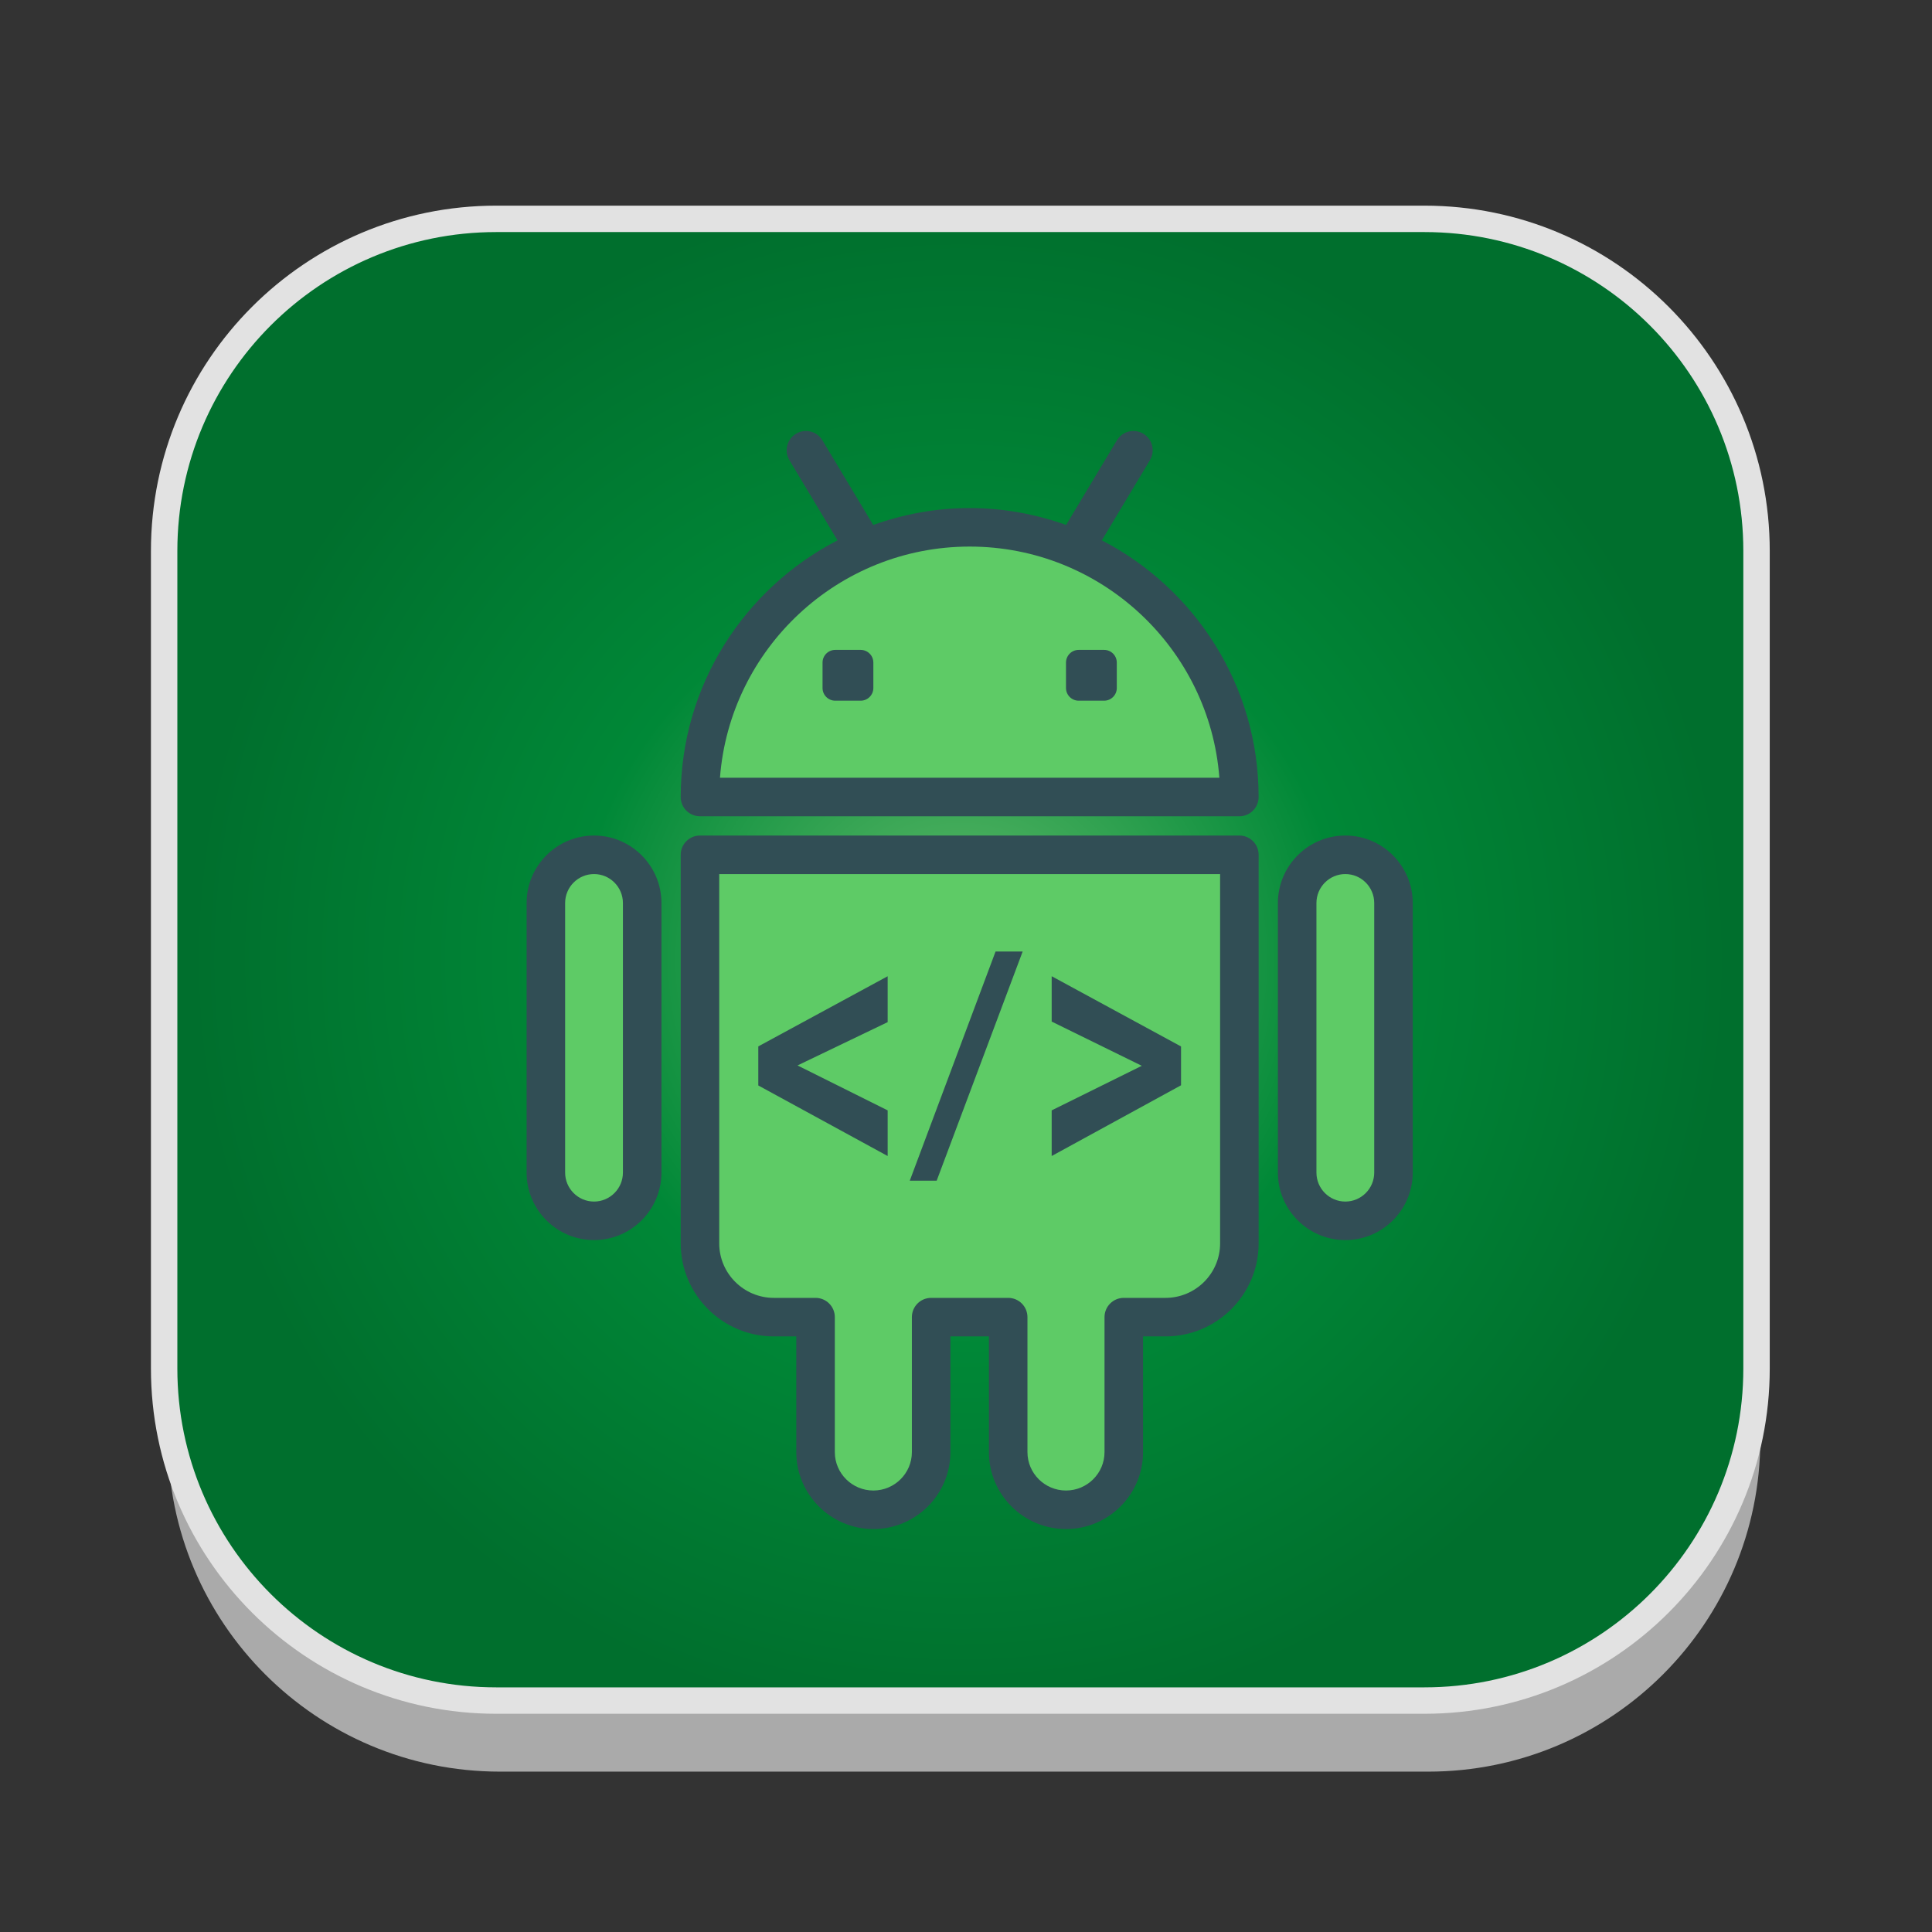 <?xml version="1.0" encoding="utf-8"?>
<!-- Generator: Adobe Illustrator 16.0.0, SVG Export Plug-In . SVG Version: 6.00 Build 0)  -->
<!DOCTYPE svg PUBLIC "-//W3C//DTD SVG 1.1//EN" "http://www.w3.org/Graphics/SVG/1.1/DTD/svg11.dtd">
<svg version="1.1" id="Layer_1" xmlns="http://www.w3.org/2000/svg" xmlns:xlink="http://www.w3.org/1999/xlink" x="0px" y="0px"
	 width="512px" height="512px" viewBox="0 0 512 512" enable-background="new 0 0 512 512" xml:space="preserve">
<rect x="0" y="0" width="512" height="512" fill="#333333" stroke="none"/>
<g id="Layer_1_1_">
	<g id="Layer_2" display="none">
	</g>
	<g id="shadows">
		<g opacity="0.9">
			<g>
				<path fill="#B7B7B7" d="M466.5,381.5c0,48.6-39.4,88-88,88h-246c-48.601,0-88-39.4-88-88V164.833c0-48.601,39.399-88,88-88h246
					c48.6,0,88,39.399,88,88V381.5z"/>
			</g>
		</g>
		<g>
			<g>
				<path fill="#FFFFFF" d="M466.5,360.5c0,48.6-39.4,88-88,88h-246c-48.601,0-88-39.4-88-88V143.833c0-48.601,39.399-88,88-88h246
					c48.6,0,88,39.399,88,88V360.5z"/>
			</g>
		</g>
	</g>
	
		<radialGradient id="SVGID_1_" cx="488" cy="82.666" r="203.799" gradientTransform="matrix(1 0 0 -1 -233.5 337)" gradientUnits="userSpaceOnUse">
		<stop  offset="0" style="stop-color:#64BC6B"/>
		<stop  offset="0.183" style="stop-color:#3FA958"/>
		<stop  offset="0.5" style="stop-color:#008837"/>
		<stop  offset="1" style="stop-color:#006F2D"/>
	</radialGradient>
	<path fill="url(#SVGID_1_)" stroke="#E2E2E2" stroke-width="7" stroke-miterlimit="10" d="M465.5,362.667c0,48.6-39.399,88-88,88
		h-246c-48.601,0-88-39.4-88-88V146c0-48.601,39.399-88,88-88h246c48.601,0,88,39.399,88,88V362.667z"/>
</g>
<path fill="#314E55" d="M291.997,143.195l12.746-21.245c1.452-2.418,0.669-5.554-1.748-7.004c-2.425-1.456-5.555-0.673-7.006,1.75
	l-13.453,22.423c-8.01-2.849-16.59-4.481-25.563-4.481c-8.975,0-17.553,1.632-25.563,4.481l-13.454-22.424
	c-1.451-2.423-4.587-3.201-7.004-1.75c-2.418,1.45-3.2,4.586-1.75,7.004l12.747,21.246c-24.641,12.74-41.554,38.418-41.554,68.021
	c0,2.822,2.286,5.105,5.105,5.105h142.945c2.818,0,5.105-2.284,5.105-5.105C333.551,181.614,316.638,155.936,291.997,143.195z"/>
<path fill="#5ECB66" d="M190.8,206.11c2.615-34.221,31.296-61.262,66.173-61.262c34.877,0,63.559,27.041,66.173,61.262H190.8z"/>
<g>
	<path fill="#314E55" d="M292.596,172.227h-6.731c-1.858,0-3.365,1.505-3.365,3.366v6.732c0,1.86,1.507,3.365,3.365,3.365h6.731
		c1.859,0,3.366-1.505,3.366-3.365v-6.732C295.962,173.732,294.455,172.227,292.596,172.227z"/>
	<path fill="#314E55" d="M228.081,172.227h-6.732c-1.859,0-3.366,1.505-3.366,3.366v6.732c0,1.86,1.507,3.365,3.366,3.365h6.732
		c1.858,0,3.366-1.505,3.366-3.365v-6.732C231.447,173.732,229.94,172.227,228.081,172.227z"/>
	<path fill="#314E55" d="M328.446,221.426H185.5c-2.819,0-5.105,2.284-5.105,5.105v102.977c0,13.596,11.073,24.653,24.681,24.653
		h5.95v30.661c0,11.242,9.161,20.391,20.421,20.391c11.259,0,20.421-9.148,20.421-20.391v-30.661h10.209v30.661
		c0,11.242,9.161,20.391,20.422,20.391c11.26,0,20.42-9.148,20.42-20.391v-30.661h5.949c13.609,0,24.683-11.059,24.683-24.653
		V226.532C333.551,223.709,331.266,221.426,328.446,221.426z"/>
</g>
<path fill="#5ECB66" d="M323.34,329.508c0,7.961-6.49,14.442-14.471,14.442h-11.056c-2.818,0-5.104,2.284-5.104,5.105v35.767
	c0,5.613-4.58,10.18-10.211,10.18c-5.632,0-10.211-4.566-10.211-10.18v-35.767c0-2.822-2.285-5.105-5.104-5.105h-20.42
	c-2.82,0-5.105,2.284-5.105,5.105v35.767c0,5.613-4.579,10.18-10.21,10.18c-5.632,0-10.211-4.566-10.211-10.18v-35.767
	c0-2.822-2.286-5.105-5.105-5.105h-11.056c-7.979,0-14.471-6.481-14.471-14.442v-97.872H323.34V329.508L323.34,329.508z"/>
<path fill="#314E55" d="M356.523,221.426c-9.851,0-17.867,8.027-17.867,17.888v71.434c0,9.861,8.017,17.888,17.867,17.888
	c9.853,0,17.868-8.026,17.868-17.888v-71.434C374.393,229.453,366.376,221.426,356.523,221.426z"/>
<path fill="#5ECB66" d="M364.182,310.747c0,4.232-3.436,7.678-7.657,7.678c-4.223,0-7.657-3.444-7.657-7.678v-71.434
	c0-4.232,3.435-7.678,7.657-7.678c4.222,0,7.657,3.445,7.657,7.678V310.747z"/>
<path fill="#314E55" d="M157.422,221.426c-9.852,0-17.868,8.027-17.868,17.888v71.434c0,9.861,8.017,17.888,17.868,17.888
	c9.851,0,17.868-8.026,17.868-17.888v-71.434C175.29,229.453,167.273,221.426,157.422,221.426z"/>
<path fill="#5ECB66" d="M165.08,310.747c0,4.232-3.436,7.678-7.658,7.678c-4.223,0-7.657-3.444-7.657-7.678v-71.434
	c0-4.232,3.435-7.678,7.657-7.678c4.223,0,7.658,3.445,7.658,7.678V310.747z"/>
<g>
	<g>
		<path fill="#314E55" d="M235.24,306.357l-34.282-18.697v-10.355l34.282-18.59v12.163l-23.889,11.475l23.889,11.908V306.357z"/>
		<path fill="#314E55" d="M241.096,312.899l22.735-60.733h7.182l-22.787,60.733H241.096z"/>
		<path fill="#314E55" d="M278.705,306.357v-12.097l23.884-11.812l-23.884-11.721v-12.02l34.282,18.615v10.292L278.705,306.357z"/>
	</g>
</g>
</svg>
